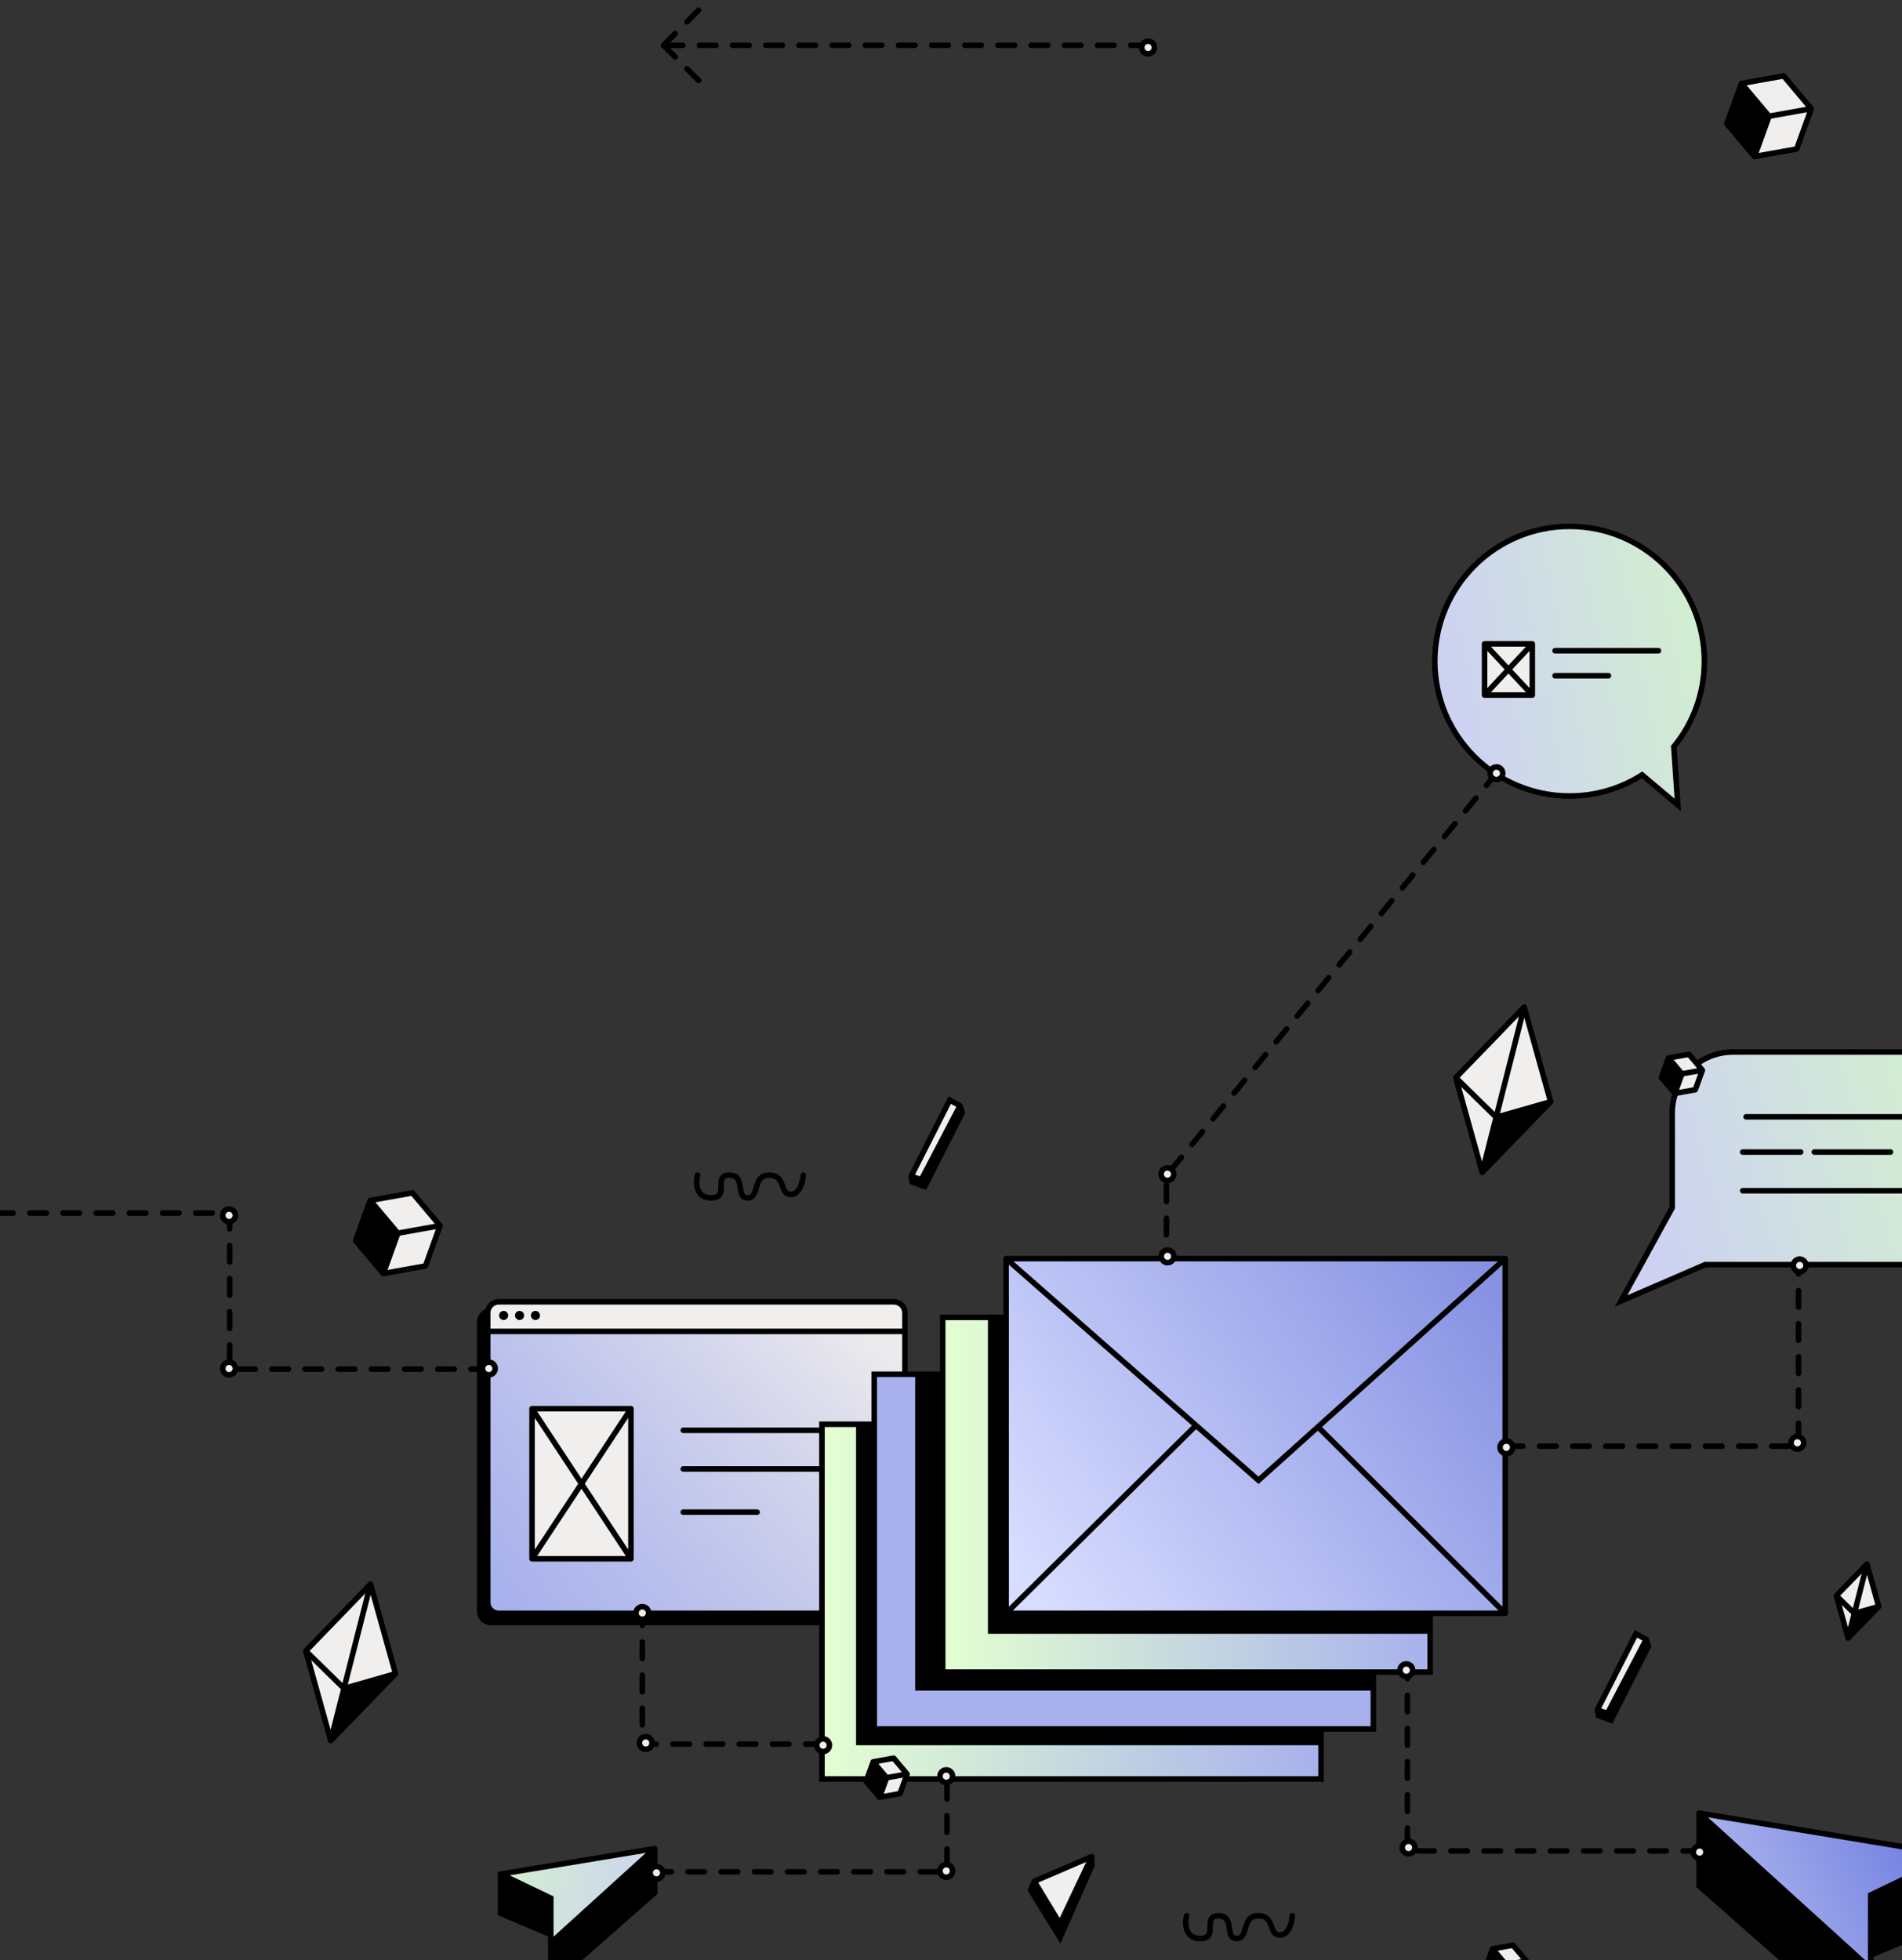 <svg width="688" height="709" viewBox="0 0 688 709" fill="none" xmlns="http://www.w3.org/2000/svg">
<rect x="0" y="0" width="688" height="709" fill="#333333" stroke="none"/>
<path d="M236.863 677.022H342.551V609.58" stroke="black" stroke-width="2" stroke-linecap="round" stroke-dasharray="6 6"/>
<path d="M614.594 655.774V682.094L676.69 736.788V712.114L614.594 655.774Z" fill="black"/>
<path d="M706.711 670.99L676.69 685.383V707.179L706.711 694.431V670.99Z" fill="black"/>
<path d="M706.711 670.99L614.594 655.774L676.69 712.114V707.179V685.383L706.711 670.99Z" fill="url(#paint0_linear_5720_2935)"/>
<path d="M614.594 655.774V682.094L676.69 736.788V712.114M614.594 655.774L706.711 670.99M614.594 655.774L676.69 712.114M706.711 670.99L676.69 685.383V707.179M706.711 670.99V694.431L676.69 707.179M676.69 712.114V707.179" stroke="black" stroke-width="2" stroke-linecap="round"/>
<path d="M236.836 668.621V684.556L199.241 717.671V702.732L236.836 668.621Z" fill="black"/>
<path d="M181.066 677.834L199.241 686.548V699.744L181.066 692.026V677.834Z" fill="black"/>
<path d="M181.066 677.834L236.836 668.621L199.241 702.732V699.744V686.548L181.066 677.834Z" fill="url(#paint1_linear_5720_2935)"/>
<path d="M181.066 677.834L236.836 668.621L199.241 702.732V699.744V686.548L181.066 677.834Z" fill="url(#paint2_linear_5720_2935)"/>
<path d="M236.836 668.621V684.556L199.241 717.671V702.732M236.836 668.621L181.066 677.834M236.836 668.621L199.241 702.732M181.066 677.834L199.241 686.548V699.744M181.066 677.834V692.026L199.241 699.744M199.241 702.732V699.744" stroke="black" stroke-width="2" stroke-linecap="round"/>
<path d="M604.877 436.842L586.371 470.563L616.803 457.404H712.501C724.651 457.404 734.501 447.554 734.501 435.404V402.502C734.501 390.352 724.651 380.502 712.501 380.502H626.877C614.726 380.502 604.877 390.352 604.877 402.502V436.842Z" fill="#D0D5F5"/>
<path d="M604.877 436.842L586.371 470.563L616.803 457.404H712.501C724.651 457.404 734.501 447.554 734.501 435.404V402.502C734.501 390.352 724.651 380.502 712.501 380.502H626.877C614.726 380.502 604.877 390.352 604.877 402.502V436.842Z" fill="#F1EFED"/>
<path d="M604.877 436.842L586.371 470.563L616.803 457.404H712.501C724.651 457.404 734.501 447.554 734.501 435.404V402.502C734.501 390.352 724.651 380.502 712.501 380.502H626.877C614.726 380.502 604.877 390.352 604.877 402.502V436.842Z" fill="url(#paint3_linear_5720_2935)" fill-opacity="0.2"/>
<path d="M604.877 436.842L586.371 470.563L616.803 457.404H712.501C724.651 457.404 734.501 447.554 734.501 435.404V402.502C734.501 390.352 724.651 380.502 712.501 380.502H626.877C614.726 380.502 604.877 390.352 604.877 402.502V436.842Z" fill="url(#paint4_radial_5720_2935)" fill-opacity="0.5"/>
<path d="M604.877 436.842L586.371 470.563L616.803 457.404H712.501C724.651 457.404 734.501 447.554 734.501 435.404V402.502C734.501 390.352 724.651 380.502 712.501 380.502H626.877C614.726 380.502 604.877 390.352 604.877 402.502V436.842Z" fill="url(#paint5_radial_5720_2935)" fill-opacity="0.05"/>
<path d="M604.877 436.842L586.371 470.563L616.803 457.404H712.501C724.651 457.404 734.501 447.554 734.501 435.404V402.502C734.501 390.352 724.651 380.502 712.501 380.502H626.877C614.726 380.502 604.877 390.352 604.877 402.502V436.842Z" fill="url(#paint6_linear_5720_2935)"/>
<path d="M631.607 403.943H694.115M630.373 416.691H651.346M656.281 416.691H683.834M630.373 430.673H694.115M586.371 470.563L604.877 436.842V402.502C604.877 390.352 614.726 380.502 626.877 380.502H712.501C724.651 380.502 734.501 390.352 734.501 402.502V435.404C734.501 447.554 724.651 457.404 712.501 457.404H616.803L586.371 470.563Z" stroke="black" stroke-width="2" stroke-linecap="round"/>
<path d="M594.529 280.74L593.975 280.274L593.36 280.655C585.92 285.253 577.151 287.907 567.76 287.907C540.83 287.907 519 266.077 519 239.148C519 212.219 540.83 190.388 567.76 190.388C594.689 190.388 616.519 212.219 616.519 239.148C616.519 250.749 612.469 261.402 605.704 269.773L605.457 270.079L605.484 270.47L606.902 291.149L594.529 280.74Z" fill="url(#paint7_linear_5720_2935)" stroke="black" stroke-width="2"/>
<path d="M554.272 251.394V232.888L545.636 242.141L554.272 251.394Z" fill="#F1EFED"/>
<path d="M554.272 232.888H537L545.636 242.141L554.272 232.888Z" fill="#F1EFED"/>
<path d="M537 251.394H554.272L545.636 242.141L537 251.394Z" fill="#F1EFED"/>
<path d="M537 232.888V251.394L545.636 242.141L537 232.888Z" fill="#F1EFED"/>
<path d="M562.497 235.356H599.919M562.497 244.403H581.825M537 232.888V251.394M537 232.888H554.272M537 232.888L545.636 242.141M537 251.394H554.272M537 251.394L545.636 242.141M554.272 251.394V232.888M554.272 251.394L545.636 242.141M554.272 232.888L545.636 242.141" stroke="black" stroke-width="2" stroke-linecap="round"/>
<path fill-rule="evenodd" clip-rule="evenodd" d="M225.347 512.817H189.569V567.101H225.347V512.817Z" fill="black"/>
<path fill-rule="evenodd" clip-rule="evenodd" d="M320.455 586.84C322.664 586.84 324.455 585.049 324.455 582.84V484.853H173.531V582.84C173.531 585.049 175.322 586.84 177.531 586.84H320.455ZM225.347 512.817H189.569V567.101H225.347V512.817Z" fill="black"/>
<path d="M324.455 478.161C324.455 475.952 322.664 474.161 320.455 474.161H177.531C175.322 474.161 173.531 475.952 173.531 478.161V484.853H324.455V478.161Z" fill="black"/>
<path d="M189.569 512.817H225.347M189.569 512.817V567.101M189.569 512.817L225.347 567.101M225.347 512.817V567.101M225.347 512.817L189.569 567.101M225.347 567.101H189.569M244.264 520.631H300.603M300.603 534.613H244.264M244.264 550.24H270.994M173.531 484.853V582.84C173.531 585.049 175.322 586.84 177.531 586.84H320.455C322.664 586.84 324.455 585.049 324.455 582.84V484.853M173.531 484.853V478.161C173.531 475.952 175.322 474.161 177.531 474.161H320.455C322.664 474.161 324.455 475.952 324.455 478.161V484.853M173.531 484.853H324.455" stroke="black" stroke-width="2" stroke-linecap="round"/>
<path fill-rule="evenodd" clip-rule="evenodd" d="M228.23 509.51H192.452V563.793H228.23V509.51Z" fill="#F1EFED"/>
<path fill-rule="evenodd" clip-rule="evenodd" d="M323.338 583.532C325.547 583.532 327.338 581.741 327.338 579.532V481.546H176.414V579.532C176.414 581.741 178.205 583.532 180.414 583.532H323.338ZM228.23 509.51H192.452V563.793H228.23V509.51Z" fill="#F1EFED"/>
<path fill-rule="evenodd" clip-rule="evenodd" d="M323.338 583.532C325.547 583.532 327.338 581.741 327.338 579.532V481.546H176.414V579.532C176.414 581.741 178.205 583.532 180.414 583.532H323.338ZM228.23 509.51H192.452V563.793H228.23V509.51Z" fill="url(#paint8_linear_5720_2935)" fill-opacity="0.15"/>
<path fill-rule="evenodd" clip-rule="evenodd" d="M323.338 583.532C325.547 583.532 327.338 581.741 327.338 579.532V481.546H176.414V579.532C176.414 581.741 178.205 583.532 180.414 583.532H323.338ZM228.23 509.51H192.452V563.793H228.23V509.51Z" fill="url(#paint9_linear_5720_2935)"/>
<path d="M327.338 474.854C327.338 472.644 325.547 470.854 323.338 470.854H180.414C178.205 470.854 176.414 472.644 176.414 474.854V481.546H327.338V474.854Z" fill="#F1EFED"/>
<path d="M192.452 509.51H228.23M192.452 509.51V563.793M192.452 509.51L228.23 563.793M228.23 509.51V563.793M228.23 509.51L192.452 563.793M228.23 563.793H192.452M247.147 517.323H303.486M303.486 531.305H247.147M247.147 546.932H273.877M176.414 481.546V579.532C176.414 581.741 178.205 583.532 180.414 583.532H323.338C325.547 583.532 327.338 581.741 327.338 579.532V481.546M176.414 481.546V474.854C176.414 472.644 178.205 470.854 180.414 470.854H323.338C325.547 470.854 327.338 472.644 327.338 474.854V481.546M176.414 481.546H327.338" stroke="black" stroke-width="2" stroke-linecap="round"/>
<circle cx="182.172" cy="475.789" r="1.645" fill="black"/>
<circle cx="187.93" cy="475.789" r="1.645" fill="black"/>
<circle cx="193.688" cy="475.789" r="1.645" fill="black"/>
<path d="M297.316 515.146V643.452H477.849V515.146H297.316Z" fill="url(#paint10_linear_5720_2935)" stroke="black" stroke-width="2" stroke-linecap="round"/>
<path d="M478.674 608.116H477.674V609.116V630.235H310.656V515.444H320.348H321.348V514.444V502.285H492.456L490.034 608.116H478.674Z" fill="black" stroke="black" stroke-width="2" stroke-linecap="round"/>
<path d="M316.234 497.052V625.358H496.767V497.052H316.234Z" fill="#A8B1ED" stroke="black" stroke-width="2" stroke-linecap="round"/>
<path d="M496.767 590.022H495.767V591.022V610.497H332.039V497.35H352.466H353.466V496.35V484.191H510.624L516.274 590.022H496.767Z" fill="black" stroke="black" stroke-width="2" stroke-linecap="round"/>
<path d="M341.004 476.49V604.796H517.33V476.49H341.004Z" fill="url(#paint11_linear_5720_2935)" stroke="black" stroke-width="2" stroke-linecap="round"/>
<path d="M517.33 569.46H516.33V570.46V589.935H358.359V476.789H364.762H365.762V475.789V463.629H536.892V569.46H517.33Z" fill="black" stroke="black" stroke-width="2" stroke-linecap="round"/>
<path d="M363.938 583.533V455.227H544.47V583.533H363.938Z" fill="url(#paint12_linear_5720_2935)"/>
<path d="M363.938 583.533V455.227M363.938 583.533H544.47M363.938 583.533L432.614 515.551M363.938 455.227H544.47M363.938 455.227L432.614 515.551M544.47 455.227V583.533M544.47 455.227L476.741 516.09M544.47 583.533L476.741 516.09M476.741 516.09L455.232 535.418L432.614 515.551" stroke="black" stroke-width="2" stroke-linecap="round"/>
<path d="M544.883 523.081H650.571V455.638M415 16.388H240M240 16.388L255 1.388M240 16.388L255 31.388" stroke="black" stroke-width="2" stroke-linecap="round" stroke-dasharray="6 6"/>
<path d="M541.499 279.388L421.922 425.206V456.46" stroke="black" stroke-width="2" stroke-linecap="round" stroke-dasharray="6 6"/>
<path d="M614.793 669.481H509.105V602.038" stroke="black" stroke-width="2" stroke-linecap="round" stroke-dasharray="6 6"/>
<path d="M232.342 581.887L232.342 630.824L299.785 630.824M176.335 495.197L83.074 495.197L83.074 438.75L-47.001 438.75M-47.001 438.75L-37.885 429.634M-47.001 438.75L-37.885 447.865" stroke="black" stroke-width="2" stroke-linecap="round" stroke-dasharray="6 6"/>
<circle cx="650.157" cy="521.847" r="2.29" fill="#F1EFED" stroke="black" stroke-width="2"/>
<circle cx="3.29" cy="3.29" r="2.29" transform="matrix(1 0 0 -1 419 427.968)" fill="#F1EFED" stroke="black" stroke-width="2"/>
<circle cx="3.29" cy="3.29" r="2.29" transform="matrix(1 0 0 -1 412 20.468)" fill="#F1EFED" stroke="black" stroke-width="2"/>
<circle cx="3.29" cy="3.29" r="2.29" transform="matrix(-1 0 0 1 512.805 664.958)" fill="#F1EFED" stroke="black" stroke-width="2"/>
<circle cx="3.29" cy="3.29" r="2.29" transform="matrix(-1 0 0 1 345.578 639.144)" fill="#F1EFED" stroke="black" stroke-width="2"/>
<circle cx="3.29" cy="3.29" r="2.29" transform="matrix(-1 0 0 1 345.578 673.413)" fill="#F1EFED" stroke="black" stroke-width="2"/>
<circle cx="3.29" cy="3.29" r="2.29" transform="matrix(-1 0 0 1 240.758 674.084)" fill="#F1EFED" stroke="black" stroke-width="2"/>
<circle cx="233.577" cy="630.413" r="2.29" transform="rotate(90 233.577 630.413)" fill="#F1EFED" stroke="black" stroke-width="2"/>
<circle cx="544.884" cy="523.492" r="2.29" fill="#F1EFED" stroke="black" stroke-width="2"/>
<circle cx="3.29" cy="3.29" r="2.29" transform="matrix(1 0 0 -1 538 282.968)" fill="#F1EFED" stroke="black" stroke-width="2"/>
<circle cx="3.29" cy="3.29" r="2.29" transform="matrix(-1 0 0 1 618.082 666.602)" fill="#F1EFED" stroke="black" stroke-width="2"/>
<circle cx="232.343" cy="583.411" r="2.29" transform="rotate(90 232.343 583.411)" fill="#F1EFED" stroke="black" stroke-width="2"/>
<circle cx="176.823" cy="494.981" r="2.29" transform="rotate(90 176.823 494.981)" fill="#F1EFED" stroke="black" stroke-width="2"/>
<circle cx="82.859" cy="494.981" r="2.29" transform="rotate(90 82.859 494.981)" fill="#F1EFED" stroke="black" stroke-width="2"/>
<circle cx="82.859" cy="439.585" r="2.29" transform="rotate(90 82.859 439.585)" fill="#F1EFED" stroke="black" stroke-width="2"/>
<circle cx="650.981" cy="457.694" r="2.29" fill="#F1EFED" stroke="black" stroke-width="2"/>
<circle cx="3.29" cy="3.29" r="2.29" transform="matrix(1 0 0 -1 419.043 457.694)" fill="#F1EFED" stroke="black" stroke-width="2"/>
<circle cx="3.29" cy="3.29" r="2.29" transform="matrix(-1 0 0 1 511.984 600.804)" fill="#F1EFED" stroke="black" stroke-width="2"/>
<circle cx="297.73" cy="631.236" r="2.29" transform="rotate(90 297.73 631.236)" fill="#F1EFED" stroke="black" stroke-width="2"/>
<path d="M668.519 592.475L679.58 581.053L670.782 583.563L670.771 583.552L670.769 583.559L668.512 592.45L668.519 592.475Z" fill="black"/>
<path d="M679.58 581.053L675.308 565.739L670.771 583.552L670.782 583.563L679.58 581.053Z" fill="#F1EFED"/>
<path d="M675.308 565.739L664.246 577.16L670.771 583.552L675.308 565.739Z" fill="#F1EFED"/>
<path d="M670.769 583.559L670.771 583.552L664.246 577.16L668.512 592.45L670.769 583.559Z" fill="#F1EFED"/>
<path d="M664.246 577.16L675.308 565.739M664.246 577.16L668.512 592.45M664.246 577.16L670.771 583.552M675.308 565.739L679.58 581.053M675.308 565.739L670.771 583.552M679.58 581.053L668.519 592.475L668.512 592.45M679.58 581.053L670.782 583.563L670.771 583.552M668.506 592.471L668.512 592.45M670.771 583.552L670.769 583.559L668.512 592.45" stroke="black" stroke-width="2" stroke-miterlimit="10" stroke-linecap="round" stroke-linejoin="round"/>
<path d="M536.152 424.055L560.899 398.503L541.215 404.117L541.191 404.094L541.187 404.11L536.137 423.999L536.152 424.055Z" fill="black"/>
<path d="M560.899 398.503L551.34 364.242L541.191 404.094L541.215 404.117L560.899 398.503Z" fill="#F1EFED"/>
<path d="M551.34 364.242L526.594 389.795L541.191 404.094L551.34 364.242Z" fill="#F1EFED"/>
<path d="M541.187 404.11L541.191 404.094L526.594 389.795L536.137 423.999L541.187 404.11Z" fill="#F1EFED"/>
<path d="M526.594 389.795L551.34 364.242M526.594 389.795L536.137 423.999M526.594 389.795L541.191 404.094M551.34 364.242L560.899 398.503M551.34 364.242L541.191 404.094M560.899 398.503L536.152 424.055L536.137 423.999M560.899 398.503L541.215 404.117L541.191 404.094M536.124 424.048L536.137 423.999M541.191 404.094L541.187 404.11L536.137 423.999" stroke="black" stroke-width="2" stroke-miterlimit="10" stroke-linecap="round" stroke-linejoin="round"/>
<path d="M119.649 629.568L143.075 605.379L124.441 610.694L124.419 610.672L124.415 610.687L119.634 629.515L119.649 629.568Z" fill="black"/>
<path d="M143.075 605.379L134.026 572.946L124.419 610.672L124.441 610.694L143.075 605.379Z" fill="#F1EFED"/>
<path d="M134.026 572.946L110.6 597.135L124.419 610.672L134.026 572.946Z" fill="#F1EFED"/>
<path d="M124.415 610.687L124.419 610.672L110.6 597.135L119.634 629.515L124.415 610.687Z" fill="#F1EFED"/>
<path d="M110.6 597.135L134.026 572.946M110.6 597.135L119.634 629.515M110.6 597.135L124.419 610.672M134.026 572.946L143.075 605.379M134.026 572.946L124.419 610.672M143.075 605.379L119.649 629.568L119.634 629.515M143.075 605.379L124.441 610.694L124.419 610.672M119.622 629.561L119.634 629.515M124.419 610.672L124.415 610.687L119.634 629.515" stroke="black" stroke-width="2" stroke-miterlimit="10" stroke-linecap="round" stroke-linejoin="round"/>
<path d="M138.626 460.611L128.635 448.757L133.907 434.178L143.899 446.033L138.626 460.611Z" fill="black"/>
<path d="M159.18 443.315L153.908 457.894L138.644 460.618L143.916 446.039L159.18 443.315Z" fill="#F1EFED"/>
<path d="M159.18 443.315L143.916 446.039L133.925 434.184L149.189 431.46L159.18 443.315Z" fill="#F1EFED"/>
<path d="M159.18 443.315L153.908 457.894L138.644 460.618L143.916 446.039M159.18 443.315L143.916 446.039M159.18 443.315L149.189 431.46L133.925 434.184L143.916 446.039M138.626 460.611L128.635 448.757L133.907 434.178L143.899 446.033L138.626 460.611Z" stroke="black" stroke-width="2" stroke-miterlimit="10" stroke-linecap="round" stroke-linejoin="round"/>
<path d="M634.626 56.611L624.635 44.757L629.907 30.178L639.899 42.032L634.626 56.611Z" fill="black"/>
<path d="M655.18 39.315L649.908 53.894L634.644 56.618L639.916 42.039L655.18 39.315Z" fill="#F1EFED"/>
<path d="M655.18 39.315L639.916 42.039L629.925 30.184L645.189 27.46L655.18 39.315Z" fill="#F1EFED"/>
<path d="M655.18 39.315L649.908 53.894L634.644 56.618L639.916 42.039M655.18 39.315L639.916 42.039M655.18 39.315L645.189 27.46L629.925 30.184L639.916 42.039M634.626 56.611L624.635 44.757L629.907 30.178L639.899 42.032L634.626 56.611Z" stroke="black" stroke-width="2" stroke-miterlimit="10" stroke-linecap="round" stroke-linejoin="round"/>
<path d="M542.18 717.706L537.335 711.957L539.892 704.888L544.737 710.636L542.18 717.706Z" fill="black"/>
<path d="M552.147 709.319L549.591 716.388L542.189 717.709L544.746 710.64L552.147 709.319Z" fill="#F1EFED"/>
<path d="M552.147 709.319L544.746 710.64L539.9 704.891L547.302 703.57L552.147 709.319Z" fill="#F1EFED"/>
<path d="M552.147 709.319L549.591 716.388L542.189 717.709L544.746 710.64M552.147 709.319L544.746 710.64M552.147 709.319L547.302 703.57L539.9 704.891L544.746 710.64M542.18 717.706L537.335 711.957L539.892 704.888L544.737 710.636L542.18 717.706Z" stroke="black" stroke-width="2" stroke-miterlimit="10" stroke-linecap="round" stroke-linejoin="round"/>
<path d="M605.825 395.463L600.98 389.715L603.536 382.645L608.382 388.394L605.825 395.463Z" fill="black"/>
<path d="M615.792 387.076L613.235 394.146L605.833 395.467L608.39 388.397L615.792 387.076Z" fill="#F1EFED"/>
<path d="M615.792 387.076L608.39 388.397L603.545 382.648L610.947 381.327L615.792 387.076Z" fill="#F1EFED"/>
<path d="M615.792 387.076L613.235 394.146L605.833 395.467L608.39 388.397M615.792 387.076L608.39 388.397M615.792 387.076L610.947 381.327L603.545 382.648L608.39 388.397M605.825 395.463L600.98 389.715L603.536 382.645L608.382 388.394L605.825 395.463Z" stroke="black" stroke-width="2" stroke-miterlimit="10" stroke-linecap="round" stroke-linejoin="round"/>
<path d="M318.149 650.057L313.304 644.308L315.861 637.238L320.706 642.987L318.149 650.057Z" fill="black"/>
<path d="M328.116 641.669L325.559 648.739L318.158 650.06L320.714 642.99L328.116 641.669Z" fill="#F1EFED"/>
<path d="M328.116 641.669L320.714 642.99L315.869 637.241L323.271 635.92L328.116 641.669Z" fill="#F1EFED"/>
<path d="M328.116 641.669L325.559 648.739L318.158 650.06L320.714 642.99M328.116 641.669L320.714 642.99M328.116 641.669L323.271 635.92L315.869 637.241L320.714 642.99M318.149 650.057L313.304 644.308L315.861 637.238L320.706 642.987L318.149 650.057Z" stroke="black" stroke-width="2" stroke-miterlimit="10" stroke-linecap="round" stroke-linejoin="round"/>
<path d="M429.219 692.921C428.533 695.663 428.561 701.146 434.154 701.146C441.145 701.146 434.565 692.921 440.734 692.921C446.902 692.921 442.79 701.146 447.314 701.146C451.837 701.146 448.959 692.921 455.127 692.921C461.296 692.921 458.828 699.912 462.941 699.912C466.231 699.912 467.327 695.252 467.464 692.921" stroke="black" stroke-width="2" stroke-linecap="round"/>
<path d="M252.305 425.03C251.619 427.772 251.647 433.255 257.24 433.255C264.231 433.255 257.651 425.03 263.82 425.03C269.988 425.03 265.876 433.255 270.4 433.255C274.923 433.255 272.045 425.03 278.213 425.03C284.382 425.03 281.914 432.021 286.027 432.021C289.317 432.021 290.413 427.36 290.55 425.03" stroke="black" stroke-width="2" stroke-linecap="round"/>
<path d="M595.464 592.991L581.482 619.721L577.781 618.487L578.192 620.544L582.716 622.189L596.287 595.458L595.464 592.991Z" fill="black"/>
<path d="M591.763 590.935L577.781 618.487L581.482 619.721L595.464 592.991L591.763 590.935Z" fill="#F1EFED"/>
<path d="M577.781 618.487L591.763 590.935L595.464 592.991M577.781 618.487L581.482 619.721L595.464 592.991M577.781 618.487L578.192 620.544L582.716 622.189L596.287 595.458L595.464 592.991" stroke="black" stroke-width="2" stroke-linecap="round"/>
<path d="M347.253 399.944L333.271 426.675L329.57 425.441L329.982 427.497L334.505 429.142L348.076 402.412L347.253 399.944Z" fill="black"/>
<path d="M343.552 397.888L329.57 425.441L333.271 426.675L347.253 399.944L343.552 397.888Z" fill="#F1EFED"/>
<path d="M329.57 425.441L343.552 397.888L347.253 399.944M329.57 425.441L333.271 426.675L347.253 399.944M329.57 425.441L329.982 427.497L334.505 429.142L348.076 402.412L347.253 399.944" stroke="black" stroke-width="2" stroke-linecap="round"/>
<path d="M383.422 700.829L394.949 674.707L394.949 671.502L383.422 695.828L374.119 680.45L372.805 683.623L383.422 700.829Z" fill="black"/>
<path d="M394.949 671.502L374.119 680.45L383.422 695.828L394.949 671.502Z" fill="#F1EFED"/>
<path d="M374.119 680.45L394.949 671.502M374.119 680.45L372.805 683.623L383.422 700.829L394.949 674.707L394.949 671.502M374.119 680.45L383.422 695.828L394.949 671.502" stroke="black" stroke-width="2" stroke-linecap="round"/>
<defs>
<linearGradient id="paint0_linear_5720_2935" x1="630.216" y1="803.261" x2="765.84" y2="740.367" gradientUnits="userSpaceOnUse">
<stop stop-color="#CDD2F2"/>
<stop offset="1" stop-color="#5869DD"/>
</linearGradient>
<linearGradient id="paint1_linear_5720_2935" x1="227.378" y1="757.918" x2="145.267" y2="719.842" gradientUnits="userSpaceOnUse">
<stop stop-color="#CDD2F2"/>
<stop offset="1" stop-color="#5869DD"/>
</linearGradient>
<linearGradient id="paint2_linear_5720_2935" x1="228.309" y1="717.478" x2="146.581" y2="698.104" gradientUnits="userSpaceOnUse">
<stop stop-color="#CDD2F2"/>
<stop offset="1" stop-color="#D6FFBB"/>
</linearGradient>
<linearGradient id="paint3_linear_5720_2935" x1="591.068" y1="432.312" x2="706.371" y2="435.372" gradientUnits="userSpaceOnUse">
<stop stop-color="#5869DD" stop-opacity="0.5"/>
<stop offset="1" stop-color="#5869DD"/>
</linearGradient>
<radialGradient id="paint4_radial_5720_2935" cx="0" cy="0" r="1" gradientUnits="userSpaceOnUse" gradientTransform="translate(601.197 401.323) rotate(30.68) scale(24.199 40.117)">
<stop offset="0.227" stop-color="#F1EFED"/>
<stop offset="1" stop-color="#F1EFED" stop-opacity="0"/>
</radialGradient>
<radialGradient id="paint5_radial_5720_2935" cx="0" cy="0" r="1" gradientUnits="userSpaceOnUse" gradientTransform="translate(690.982 431.827) rotate(141.291) scale(31.745 45.056)">
<stop offset="0.227" stop-color="#5869DD"/>
<stop offset="1" stop-color="#5869DD" stop-opacity="0"/>
</radialGradient>
<linearGradient id="paint6_linear_5720_2935" x1="604.731" y1="470.207" x2="777.26" y2="422.246" gradientUnits="userSpaceOnUse">
<stop stop-color="#CDD2F2"/>
<stop offset="1" stop-color="#D6FFBB"/>
</linearGradient>
<linearGradient id="paint7_linear_5720_2935" x1="533.216" y1="293.02" x2="681.36" y2="263.476" gradientUnits="userSpaceOnUse">
<stop stop-color="#CDD2F2"/>
<stop offset="1" stop-color="#D6FFBB"/>
</linearGradient>
<linearGradient id="paint8_linear_5720_2935" x1="245.395" y1="583.532" x2="273.628" y2="478.038" gradientUnits="userSpaceOnUse">
<stop stop-color="#5869DD"/>
<stop offset="1" stop-color="#5869DD" stop-opacity="0.3"/>
</linearGradient>
<linearGradient id="paint9_linear_5720_2935" x1="311.3" y1="480.312" x2="176.414" y2="574.074" gradientUnits="userSpaceOnUse">
<stop stop-color="#A8B1ED" stop-opacity="0"/>
<stop offset="1" stop-color="#A8B1ED"/>
</linearGradient>
<linearGradient id="paint10_linear_5720_2935" x1="297.316" y1="579.299" x2="477.849" y2="579.299" gradientUnits="userSpaceOnUse">
<stop stop-color="#E3FFD1"/>
<stop offset="1" stop-color="#A8B1ED"/>
</linearGradient>
<linearGradient id="paint11_linear_5720_2935" x1="341.004" y1="540.643" x2="517.33" y2="540.643" gradientUnits="userSpaceOnUse">
<stop stop-color="#E3FFD1"/>
<stop offset="1" stop-color="#A8B1ED"/>
</linearGradient>
<linearGradient id="paint12_linear_5720_2935" x1="377.097" y1="578.598" x2="541.18" y2="464.274" gradientUnits="userSpaceOnUse">
<stop stop-color="#D7DDFF"/>
<stop offset="1" stop-color="#8691E2"/>
</linearGradient>
</defs>
</svg>
